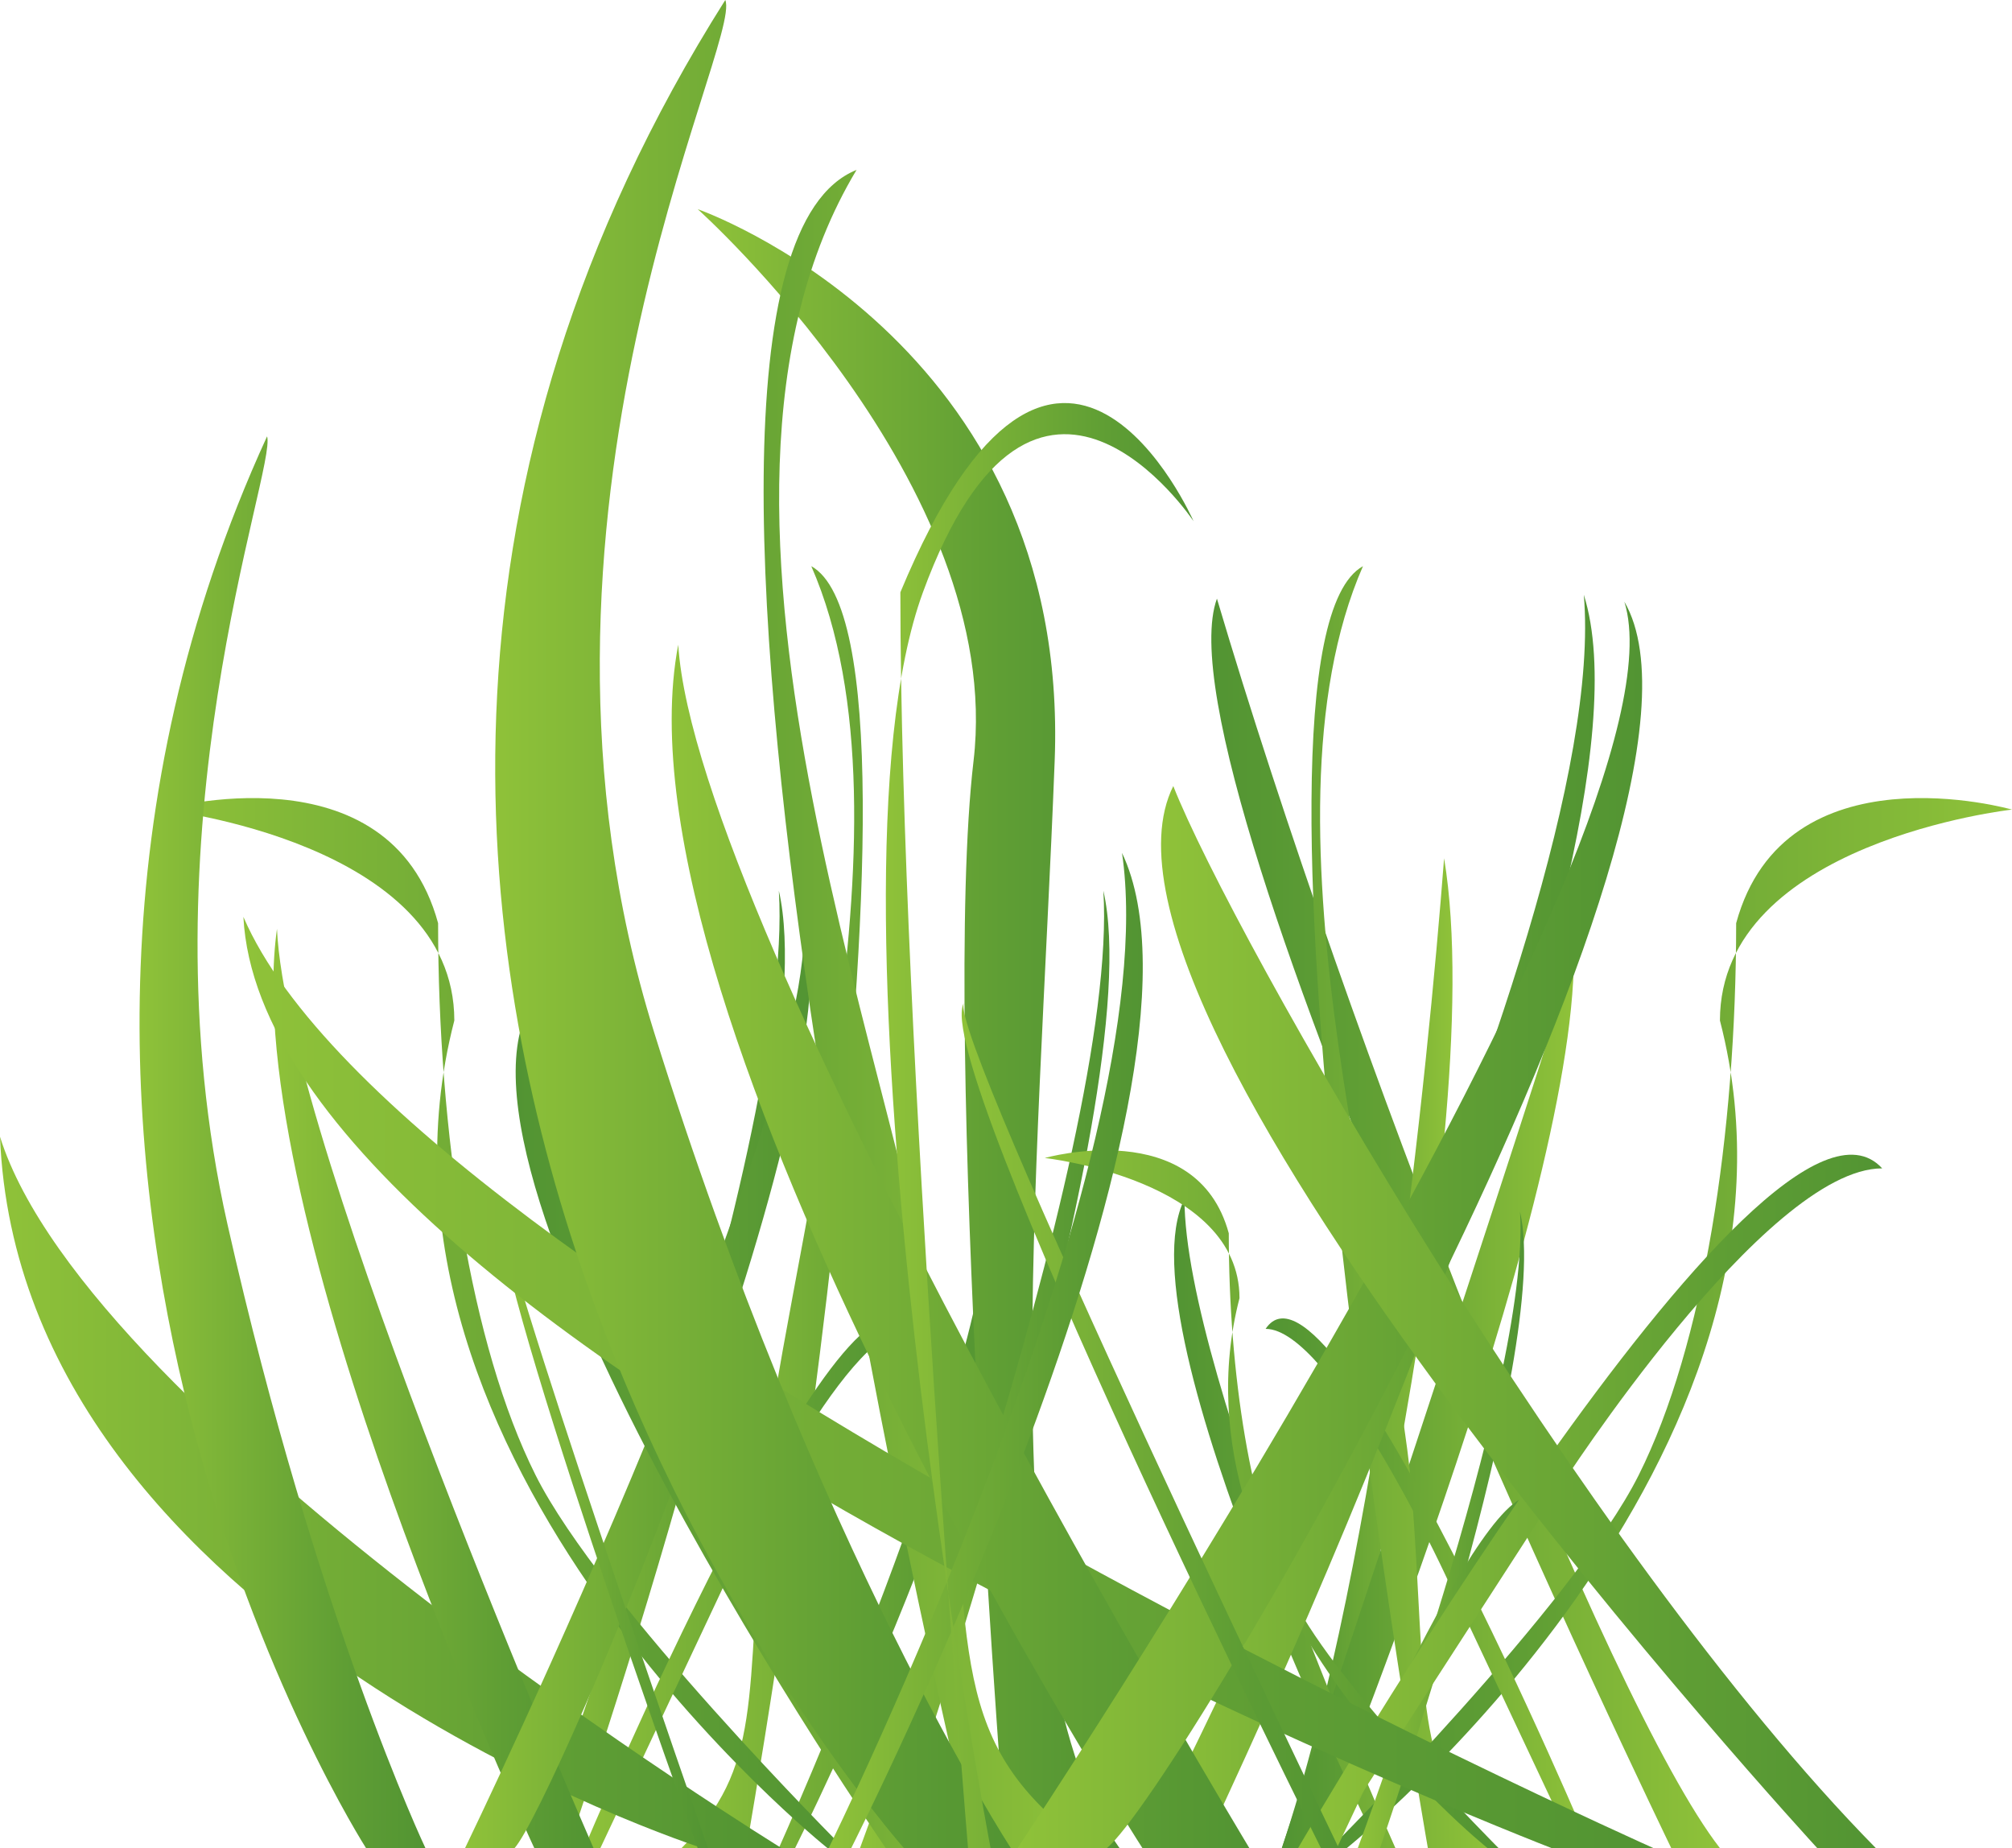 <svg xmlns="http://www.w3.org/2000/svg" xmlns:xlink="http://www.w3.org/1999/xlink" viewBox="0 0 124 113.89"><defs><style>.cls-1{fill:url(#New_Gradient_Swatch_1);}.cls-2{fill:url(#New_Gradient_Swatch_1-2);}.cls-3{fill:url(#New_Gradient_Swatch_1-3);}.cls-4{fill:url(#New_Gradient_Swatch_1-4);}.cls-5{fill:url(#New_Gradient_Swatch_1-5);}.cls-6{fill:url(#New_Gradient_Swatch_1-6);}.cls-7{fill:url(#New_Gradient_Swatch_1-7);}.cls-8{fill:url(#New_Gradient_Swatch_1-8);}.cls-9{fill:url(#New_Gradient_Swatch_1-9);}.cls-10{fill:url(#New_Gradient_Swatch_1-10);}.cls-11{fill:url(#New_Gradient_Swatch_1-11);}.cls-12{fill:url(#New_Gradient_Swatch_1-12);}.cls-13{fill:url(#New_Gradient_Swatch_1-13);}.cls-14{fill:url(#New_Gradient_Swatch_1-14);}.cls-15{fill:url(#New_Gradient_Swatch_1-15);}.cls-16{fill:url(#New_Gradient_Swatch_1-16);}.cls-17{fill:url(#New_Gradient_Swatch_1-17);}.cls-18{fill:url(#New_Gradient_Swatch_1-18);}.cls-19{fill:url(#New_Gradient_Swatch_1-19);}.cls-20{fill:url(#New_Gradient_Swatch_1-20);}.cls-21{fill:url(#New_Gradient_Swatch_1-21);}.cls-22{fill:url(#New_Gradient_Swatch_1-22);}.cls-23{fill:url(#New_Gradient_Swatch_1-23);}.cls-24{fill:url(#New_Gradient_Swatch_1-24);}.cls-25{fill:url(#New_Gradient_Swatch_1-25);}.cls-26{fill:url(#New_Gradient_Swatch_1-26);}.cls-27{fill:url(#New_Gradient_Swatch_1-27);}.cls-28{fill:url(#New_Gradient_Swatch_1-28);}.cls-29{fill:url(#New_Gradient_Swatch_1-29);}.cls-30{fill:url(#New_Gradient_Swatch_1-30);}.cls-31{fill:url(#New_Gradient_Swatch_1-31);}.cls-32{fill:url(#New_Gradient_Swatch_1-32);}</style><linearGradient id="New_Gradient_Swatch_1" x1="42" y1="74.39" x2="61.64" y2="74.39" gradientUnits="userSpaceOnUse"><stop offset="0" stop-color="#8fc239"/><stop offset="0.2" stop-color="#81b738"/><stop offset="0.72" stop-color="#5f9e34"/><stop offset="1" stop-color="#529433"/></linearGradient><linearGradient id="New_Gradient_Swatch_1-2" x1="33" y1="84.39" x2="48.37" y2="84.39" xlink:href="#New_Gradient_Swatch_1"/><linearGradient id="New_Gradient_Swatch_1-3" x1="10" y1="81.53" x2="52" y2="81.53" xlink:href="#New_Gradient_Swatch_1"/><linearGradient id="New_Gradient_Swatch_1-4" x1="36" y1="97.57" x2="56" y2="97.57" xlink:href="#New_Gradient_Swatch_1"/><linearGradient id="New_Gradient_Swatch_1-5" x1="0" y1="91.97" x2="48.17" y2="91.97" xlink:href="#New_Gradient_Swatch_1"/><linearGradient id="New_Gradient_Swatch_1-6" x1="16.85" y1="85.56" x2="36.58" y2="85.56" xlink:href="#New_Gradient_Swatch_1"/><linearGradient id="New_Gradient_Swatch_1-7" x1="8.6" y1="70.39" x2="26.22" y2="70.39" xlink:href="#New_Gradient_Swatch_1"/><linearGradient id="New_Gradient_Swatch_1-8" x1="28.66" y1="84.55" x2="50" y2="84.55" xlink:href="#New_Gradient_Swatch_1"/><linearGradient id="New_Gradient_Swatch_1-9" x1="30.75" y1="93.99" x2="43.63" y2="93.99" xlink:href="#New_Gradient_Swatch_1"/><linearGradient id="New_Gradient_Swatch_1-10" x1="33.58" y1="88.89" x2="58" y2="88.89" xlink:href="#New_Gradient_Swatch_1"/><linearGradient id="New_Gradient_Swatch_1-11" x1="43" y1="63.39" x2="69" y2="63.39" xlink:href="#New_Gradient_Swatch_1"/><linearGradient id="New_Gradient_Swatch_1-12" x1="67" y1="75.39" x2="98.35" y2="75.39" gradientTransform="matrix(-1, 0, 0, 1, 173, 0)" xlink:href="#New_Gradient_Swatch_1"/><linearGradient id="New_Gradient_Swatch_1-13" x1="83.48" y1="83.39" x2="94" y2="83.39" gradientTransform="matrix(-1, 0, 0, 1, 173, 0)" xlink:href="#New_Gradient_Swatch_1"/><linearGradient id="New_Gradient_Swatch_1-14" x1="76" y1="86.39" x2="94" y2="86.39" gradientTransform="matrix(-1, 0, 0, 1, 173, 0)" xlink:href="#New_Gradient_Swatch_1"/><linearGradient id="New_Gradient_Swatch_1-15" x1="81" y1="74.39" x2="100.64" y2="74.39" gradientTransform="matrix(-1, 0, 0, 1, 173, 0)" xlink:href="#New_Gradient_Swatch_1"/><linearGradient id="New_Gradient_Swatch_1-16" x1="53" y1="84.39" x2="68.37" y2="84.39" xlink:href="#New_Gradient_Swatch_1"/><linearGradient id="New_Gradient_Swatch_1-17" x1="49" y1="81.53" x2="91" y2="81.53" gradientTransform="matrix(-1, 0, 0, 1, 173, 0)" xlink:href="#New_Gradient_Swatch_1"/><linearGradient id="New_Gradient_Swatch_1-18" x1="75" y1="97.57" x2="95" y2="97.57" gradientTransform="matrix(-1, 0, 0, 1, 173, 0)" xlink:href="#New_Gradient_Swatch_1"/><linearGradient id="New_Gradient_Swatch_1-19" x1="-1325.28" y1="94.29" x2="-1315.07" y2="94.29" gradientTransform="translate(1409)" xlink:href="#New_Gradient_Swatch_1"/><linearGradient id="New_Gradient_Swatch_1-20" x1="-1344.57" y1="92.39" x2="-1316.66" y2="92.39" gradientTransform="translate(1409)" xlink:href="#New_Gradient_Swatch_1"/><linearGradient id="New_Gradient_Swatch_1-21" x1="-1327.29" y1="103.04" x2="-1314" y2="103.04" gradientTransform="translate(1409)" xlink:href="#New_Gradient_Swatch_1"/><linearGradient id="New_Gradient_Swatch_1-22" x1="-373.1" y1="62.18" x2="-337.66" y2="62.18" gradientTransform="matrix(-1, 0, 0, 1, -305.88, 0)" xlink:href="#New_Gradient_Swatch_1"/><linearGradient id="New_Gradient_Swatch_1-23" x1="-408.34" y1="75.27" x2="-380.6" y2="75.27" gradientTransform="translate(478.88)" xlink:href="#New_Gradient_Swatch_1"/><linearGradient id="New_Gradient_Swatch_1-24" x1="-398.93" y1="92.52" x2="-362.84" y2="92.52" gradientTransform="translate(478.88)" xlink:href="#New_Gradient_Swatch_1"/><linearGradient id="New_Gradient_Swatch_1-25" x1="-463.88" y1="85.2" x2="-376.97" y2="85.2" gradientTransform="translate(478.88)" xlink:href="#New_Gradient_Swatch_1"/><linearGradient id="New_Gradient_Swatch_1-26" x1="-437.48" y1="76.81" x2="-401.87" y2="76.81" gradientTransform="translate(478.88)" xlink:href="#New_Gradient_Swatch_1"/><linearGradient id="New_Gradient_Swatch_1-27" x1="-448.36" y1="56.94" x2="-416.58" y2="56.94" gradientTransform="translate(478.88)" xlink:href="#New_Gradient_Swatch_1"/><linearGradient id="New_Gradient_Swatch_1-28" x1="-416.18" y1="75.48" x2="-377.67" y2="75.48" gradientTransform="translate(478.88)" xlink:href="#New_Gradient_Swatch_1"/><linearGradient id="New_Gradient_Swatch_1-29" x1="-419.62" y1="87.85" x2="-396.37" y2="87.85" gradientTransform="translate(478.88)" xlink:href="#New_Gradient_Swatch_1"/><linearGradient id="New_Gradient_Swatch_1-30" x1="-407.29" y1="81.16" x2="-363.23" y2="81.16" gradientTransform="translate(478.88)" xlink:href="#New_Gradient_Swatch_1"/><linearGradient id="New_Gradient_Swatch_1-31" x1="51.07" y1="83.23" x2="70.43" y2="83.23" xlink:href="#New_Gradient_Swatch_1"/><linearGradient id="New_Gradient_Swatch_1-32" x1="118.41" y1="69.37" x2="99.44" y2="69.37" gradientTransform="matrix(-1, 0, 0, 1, 173, 0)" xlink:href="#New_Gradient_Swatch_1"/></defs><g id="Layer_2" data-name="Layer 2"><g id="grass"><g id="Grass_5" data-name="Grass 5"><g id="Green"><path class="cls-1" d="M46,113.89s13-74,4-79c7,16-2,44-3,57s0,17-5,22h6s13-29,13-40c4,8-12,40-12,40"/><path class="cls-2" d="M35,113.89s16-46,13-59c1,16-15,59-15,59Z"/><path class="cls-3" d="M51,113.89s-30-24-23-51c0-11-18-13-18-13s14-4,17,7c0,13,2,26,6,34s19,23,19,23Z"/><path class="cls-4" d="M36,113.89s16-38,20-32c-4,0-11,15-11,15l-8,17Z"/><path class="cls-5" d="M43.29,113.89S1.22,100.4,0,70.05c5.49,17.54,48.17,43.84,48.17,43.84Z"/><path class="cls-6" d="M32.93,113.89S14.63,74.77,17.07,57.24c.61,13.49,19.51,56.65,19.51,56.65Z"/><path class="cls-7" d="M22.56,113.89s-26.83-41.81-6.1-87c.61,2-7.92,24.28-2.44,48.56s12.2,38.44,12.2,38.44Z"/><path class="cls-8" d="M28.66,113.89S51.83,66,49.39,55.22c4.27,10.11-15.24,56-17.68,58.67Z"/><path class="cls-9" d="M43.63,113.89S30.22,75.45,30.83,74.1C29.61,76.8,43,113.89,43,113.89Z"/><path class="cls-10" d="M56,113.89s-26-39-22-50c2,7,14,36,24,50Z"/><path class="cls-11" d="M62,113.89s-4-50-2-67-17-34-17-34,23,8,22,34-4,56,4,67Z"/><path class="cls-12" d="M103,113.89s-32-66-28-77c8,27,24,68,31,77Z"/><path class="cls-13" d="M81,113.89s11-43,8-61c-1,13-4,43-10,61h0"/><path class="cls-14" d="M81,113.89s16-39,16-55c-2,7-18,55-18,55h2"/><path class="cls-15" d="M88,113.89s-13-74-4-79c-7,16,2,44,3,57s0,17,5,22H86s-13-29-13-40c-4,8,12,40,12,40"/><path class="cls-16" d="M55,113.89s16-46,13-59c1,16-15,59-15,59Z"/><path class="cls-17" d="M83,113.89s30-24,23-51c0-11,18-13,18-13s-14-4-17,7c0,13-2,26-6,34s-19,23-19,23Z"/><path class="cls-18" d="M98,113.89s-16-38-20-32c4,0,11,15,11,15l8,17Z"/><path class="cls-19" d="M85.05,113.89s10.63-30.57,8.63-39.21c.67,10.64-10,39.21-10,39.21Z"/><path class="cls-20" d="M91.68,113.89S71.74,97.94,76.39,80c0-7.31-12-8.64-12-8.64S73.74,68.7,75.73,76c0,8.64,1.33,17.28,4,22.6s12.62,15.28,12.62,15.28Z"/><path class="cls-21" d="M81.71,113.89S92.34,88.64,95,92.63c-2.66,0-7.31,10-7.31,10l-5.32,11.3Z"/><path class="cls-22" d="M60,113.89S36.55,17,52.79,10.47c-12.63,21,3.6,57.6,5.41,74.62s0,22.25,9,28.8H56.39s-23.45-38-23.45-52.36C25.72,72,54.59,113.89,54.59,113.89"/><path class="cls-23" d="M74.15,113.89S103,53.67,97.61,36.65c1.8,21-27.07,77.24-27.07,77.24Z"/><path class="cls-24" d="M80,113.89S108.82,64.14,116,72c-7.22,0-19.85,19.64-19.85,19.64L81.76,113.89Z"/><path class="cls-25" d="M95.63,113.89S16.39,83.23,15,56.5c9.9,23,86.91,57.39,86.91,57.39Z"/><path class="cls-26" d="M70.41,113.89S37.4,62.68,41.8,39.73C42.9,57.39,77,113.89,77,113.89Z"/><path class="cls-27" d="M55.71,113.89S7.3,59.15,44.7,0c1.1,2.65-14.3,31.78-4.4,63.57s22,50.32,22,50.32Z"/><path class="cls-28" d="M62.71,113.89s41.8-62.68,37.4-76.81c7.7,13.24-27.5,73.28-31.9,76.81Z"/><path class="cls-29" d="M82.51,113.89S58.31,63.57,59.41,61.8c-2.2,3.53,22,52.09,22,52.09Z"/><path class="cls-30" d="M112,113.89s-46.91-51-39.69-65.45c3.6,9.16,25.26,47.12,43.3,65.45Z"/><path class="cls-31" d="M51.07,113.89S71.93,71.55,69.15,52.56c6.95,14.61-16.69,61.33-16.69,61.33Z"/><path class="cls-32" d="M61.05,113.89S49.93,55.48,56.88,36.5s16.68-4.38,16.68-4.38-8.34-19-18.07,4.38c0,27.75,4.17,77.39,4.17,77.39Z"/></g></g></g></g></svg>
